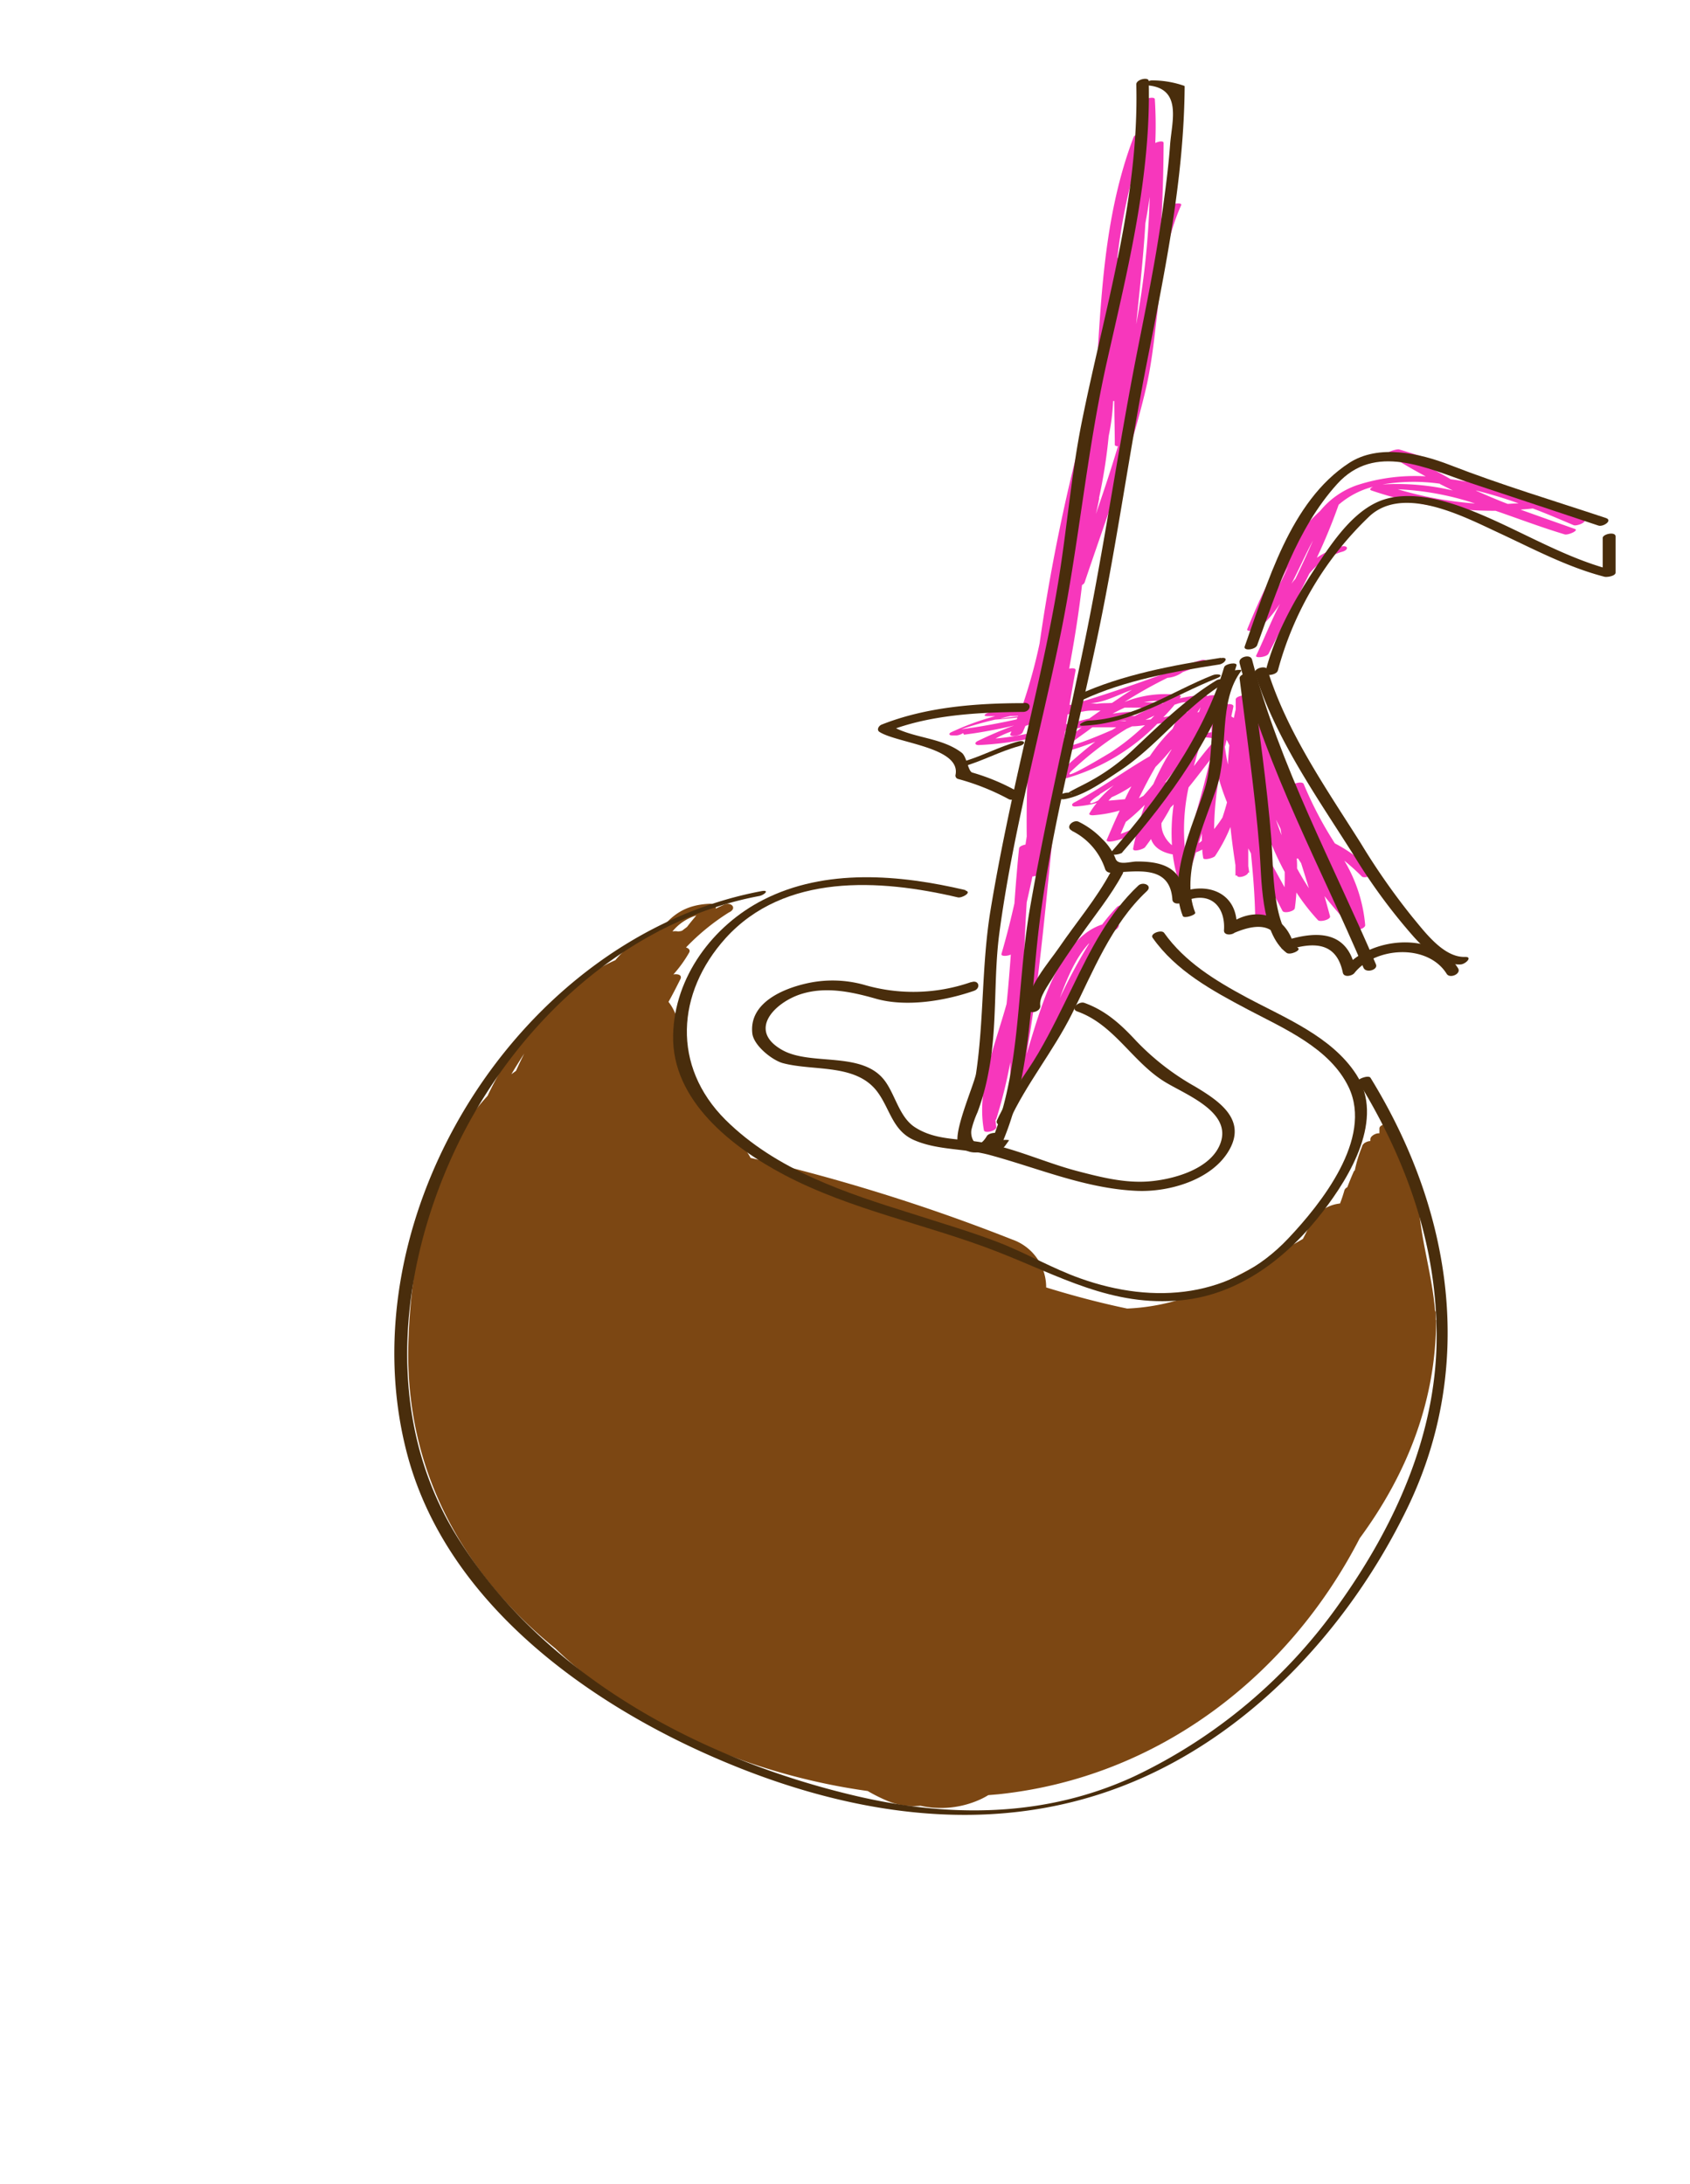 <svg id="layer1" xmlns="http://www.w3.org/2000/svg" viewBox="0 0 262.49 339.22"><defs><style>.cls-1{fill:#7c4713;}.cls-2{fill:#f737bc;}.cls-3{fill:#492d0c;}</style></defs><path class="cls-1" d="M223,205V205c0-.37,0-.55,0-.92v.18h0s0-.29,0-.34a.53.53,0,0,0-.11-.34c-.48-5.89-2.42-11.6-2.61-17.54,0-.26-.28-.39-.61-.38a38.65,38.65,0,0,0-2.12-7.84.68.68,0,0,0-.7-.37c-.21-.8-.42-1.59-.66-2.37s-1.95-.45-1.94.2c0,.05,0,0,0,0h0s0,.18,0,.19,0,.41,0,.57c-.58-.06-1.4.44-1.4.89,0,.06,0,.35,0,.35h0V177a.64.64,0,0,0,0,.24h-.07a1.8,1.8,0,0,0-.84.31c-.06,0-.11.11-.16.15s0,0,0,0a.75.75,0,0,0-.17.19s0,0,0,0l0,0a.14.14,0,0,1,0,.06.47.47,0,0,0-.05.1l-.06.19a20.06,20.06,0,0,0-1.07,3.55.52.52,0,0,0-.17.2c-.36.8-.68,1.61-1,2.43a.83.83,0,0,0-.44.45,20.92,20.92,0,0,1-.69,2.07,5.91,5.91,0,0,0-4.84,3.62c-.28.65-.6,1.27-.93,1.89-7,4-13.76,8.35-21.77,10.1a33,33,0,0,1-5.52.71c-4.25-.89-8.43-2-12.58-3.28a7.85,7.85,0,0,0-5.29-7.45,287.55,287.55,0,0,0-40.62-12.67,8.2,8.2,0,0,0-2.63-3,19.69,19.69,0,0,1-4.26-4,33.37,33.37,0,0,1-2.89-5.16,22.82,22.82,0,0,1-1.38-7.47,7.49,7.49,0,0,0-1.59-4.61c.65-1.14,1.24-2.32,1.84-3.51.35-.71-.46-.86-1.08-.75a19.72,19.72,0,0,0,2.44-3.38c.25-.42-.11-.7-.48-.81a34.69,34.69,0,0,1,6.68-5.45l.13-.06h0c1.15-.66.13-1.6-.86-1.15-.46.2-.9.41-1.34.64.16-.45-.42-.79-.88-.77-3.75.15-5.82,1.62-7.85,4.21a1.14,1.14,0,0,0-.85,0,16.52,16.52,0,0,0-6,4.55c-8.56,3.83-15.92,12.65-19.85,21.08-9.15,9.89-12,25.93-12.31,38.85-.43,19.07,8.24,35.16,22.85,47,12.61,12.15,30.89,19.68,48.5,22.13a26,26,0,0,0,3.08,1.54,10.62,10.62,0,0,0,5.11.75,14.78,14.78,0,0,0,9.33-1,11.62,11.62,0,0,0,1.21-.65l1.53-.13c25-2.61,45.23-18.53,56.16-39.77,7.26-9.86,11.85-21.22,11.87-33.92C223,205.07,223,205.06,223,205ZM80.15,166.33l-.72.53c.63-1.08,1.32-2.16,2-3.22C81,164.5,80.56,165.4,80.15,166.33Zm28-24.12q-.75.87-1.44,1.77l-.79.6a2,2,0,0,0-.23.06l-.37.05a2,2,0,0,0-.88,0A7.57,7.57,0,0,1,108.13,142.21Z"/><path class="cls-2" d="M244.4,81.57c.5.22,2.27-.54,1.56-.84-9.4-4-18.82-8-28.65-10.92-.34-.1-2.21.44-1.68.78q2.84,1.83,5.81,3.4a29,29,0,0,0-10.72,1.39,12.86,12.86,0,0,0-5.69,4c-5.36,4.89-8.58,11.67-11.29,18.31-.24.6,1.52.12,1.72,0a19.23,19.23,0,0,0,3.36-3.93c-1.37,2.65-2.48,5.5-3.71,8.07-.22.46,1.65.25,1.92-.29,2.1-4.16,4.3-8.26,6.33-12.43a10.15,10.15,0,0,1,5.09-3.4c1.14-.31.93-1.11-.21-.79a12.06,12.06,0,0,0-3.71,1.72,88.52,88.52,0,0,0,3.39-8.24,13.15,13.15,0,0,1,5.32-2.79c-.36.2-.62.44-.22.58a58.81,58.81,0,0,0,19.27,3.15c3.57,1.23,7.12,2.58,10.75,3.67.49.14,2.27-.61,1.56-.85-2.83-1-5.65-2-8.44-3,.63-.06,1.27-.1,1.91-.18C240.18,79.77,242.29,80.67,244.4,81.57ZM200.09,88c-.74,1.57-1.5,3.13-2.35,4.6C198.47,91,199.24,89.44,200.09,88Zm.38,2.9c1.2-2.28,2.24-4.67,3.46-6.95-.86,2-1.78,4-2.75,6C200.94,90.18,200.7,90.51,200.47,90.85Zm21.87-18.07c1.81.62,3.6,1.28,5.38,2q-1.2-.23-2.4-.39C224.32,73.84,223.33,73.32,222.34,72.78Zm1.32,2.36c.67.33,1.33.67,2,1a37.84,37.84,0,0,0-10.94-.94A28.76,28.76,0,0,1,223.66,75.14ZM217.1,76a44.14,44.14,0,0,1,12,2.21A56.81,56.81,0,0,1,217.1,76Zm12.17.19c2.37.59,4.63,1.29,6.61,2-.57,0-1.14.06-1.71.08C232.52,77.64,230.89,76.94,229.27,76.22Z"/><path class="cls-2" d="M207.33,131a58.33,58.33,0,0,1-4.84-9.22c-.22-.54-2.11,0-1.93.52q1,2.4,1.93,4.82-.65-1.35-1.32-2.67l-1.24-2.42c-1.41-3.72-2.85-7.44-4.26-11.17-.13-.34-.9-.25-1.43,0,0-.92,0-1.84.06-2.72,0-.19-.26-.23-.59-.19-.62,0-1.78.24-1.78.7v1.54c-.11.44-.2.89-.29,1.33l-.39-.23c.11-.56.22-1,.32-1.55s-1.82-.57-1.92.43h0s-.08.29-.12.5a5.1,5.1,0,0,0-1.12-.28l.43-.75c.1-.16-.1-.23-.39-.22l.39-1.17c.11-.34-.74-.32-1.34-.11,0-.17-.49-.2-.58-.19a22.09,22.09,0,0,0-3.72.54l.11-.13c.2-.25,0-.38-.27-.41a16.84,16.84,0,0,0-8.38,1.09h0a68.17,68.17,0,0,1,6.67-3.75,4.54,4.54,0,0,0,2.35-.88l3.24-1.2c1.08-.4.37-.89-.45-.65a41.13,41.13,0,0,0-5.44,2l-.58.22c-4.63,1.69-9.32,3.3-14.06,4.7h-.27q.44-2.67.94-5.34c.07-.35-.46-.39-1-.27.8-4.33,1.5-8.66,2-13a.86.86,0,0,0,.39-.36c3.35-10,7.09-19.79,9.5-30,2.2-9.33,1.56-19.81,5.51-28.64.21-.49-1.67-.28-1.93.29a33,33,0,0,0-1.23,3.23c.3-4.41.41-8.83.43-13.18,0-.37-.73-.27-1.29,0a64,64,0,0,0-.07-6.78c0-.54-1.93-.12-1.93.51,0,1.59-.11,3.16-.22,4.74-.49.1-1.06.38-1.14.6-4.69,12.29-5.06,25.36-5.89,38.36a289.6,289.6,0,0,0-8.72,40.3,81.43,81.43,0,0,1-2.55,9.33c-.13.33-.25.67-.38,1-1.43.11-2.86.21-4.29.27-.57,0-2.12.7-.81.7h1.15a40.14,40.14,0,0,0-6.39,2.29l-.23.1-.15.07c-.31.14-.4.28-.35.38s.16.16.52.16h.6a2.42,2.42,0,0,0,1-.37l.14.25c1.06-.14,2.11-.29,3.17-.48s2.35-.43,3.5-.69l1.11-.26c-1.92.71-3.81,1.52-5.65,2.41-.56.27-.42.66.17.63a49.23,49.23,0,0,0,7.87-1q-.52,7.59-.43,15.19c-.06.42-.13.85-.19,1.27-.48.09-1,.32-1,.6-.13,1.21-.24,2.44-.34,3.66l-.12,1.39c-.09,1.16-.18,2.32-.26,3.48-.26,1.17-.54,2.34-.83,3.5-.37,1.45-.76,2.9-1.18,4.34-.12.42.84.38,1.45.12-.19,2.56-.39,5.11-.66,7.66-1.75,6.36-4.7,13.11-3.52,19.62.1.56,2,.1,1.93-.52-.06-.34-.1-.7-.14-1.05a.49.49,0,0,0,.14-.19,76.7,76.7,0,0,0,2.17-8.79c0,.79,0,1.58,0,2.37,0,.34.81.27,1.38,0,.16.59,1.54.32,1.87-.2,4.61-7.2,7.2-15.65,12.24-22.54.13,0,.26-.06.39-.07.89-.08,1.35-1.07.66-1.3.51-.63,1-1.25,1.6-1.84.83-.88-1-1.12-1.6-.52a32,32,0,0,0-2.27,2.69c-6.77,2.21-9.55,13.06-11.76,20.17,2.47-14.12,3.35-28.45,5.05-42.67a1.73,1.73,0,0,0,.33,0,32,32,0,0,0,14.94-8.67,29.5,29.5,0,0,0,2.92-.57,10,10,0,0,1-.55,1.35,26.61,26.61,0,0,0-3.54,4.26c-3.89,2.24-7.57,5-11.71,7.17-.54.28-.45.67.17.63a17,17,0,0,0,3.31-.54,11.41,11.41,0,0,0-1.14,1.61c-.16.28.45.31.55.3a20,20,0,0,0,4.15-.74c-.87,1.86-1.54,3.47-2,4.53-.18.45.92.25,1.05.22a15.49,15.49,0,0,0,3.58-1.28c-.2.81-.39,1.61-.54,2.43-.12.64,1.62.1,1.84-.19s.64-.85.94-1.28c.38,1.12,1.38,2,3.31,2.38h.06a22.42,22.42,0,0,0,.66,3.28c.16.55,1.79,0,1.93-.41.34-1,.69-2.11,1-3.17a7.58,7.58,0,0,0,1-.45c0,.43.08.86.14,1.3s1.66,0,1.85-.3a25.05,25.05,0,0,0,2.38-4.5c.21,2,.48,4,.78,5.93V136l.25,0v0c.08.5,1.64.07,1.73-.47l.16,0-.15-1v-2.75l.42.78c.34,3.41.62,6.83.66,10.26,0,.43,1.94.11,2-.5l.05,0c0-.62,0-1.24-.05-1.86,0-1,0-2.09,0-3.14.77,1.4,1.53,2.79,2.23,4.16.24.47,1.86.08,1.92-.41.12-.81.19-1.62.25-2.44a32.22,32.22,0,0,0,3.35,4.3c.31.33,2-.08,1.87-.61-.27-1-.56-2.08-.86-3.12q1.35,1.69,2.73,3.24l.35.49a.35.35,0,0,0,.19.1c.39.43.78.86,1.18,1.26s1.9-.05,1.87-.6a23.45,23.45,0,0,0-3.24-10,36.62,36.62,0,0,1,2.73,2.46c.41.39,2.2-.32,1.81-.7A24.39,24.39,0,0,0,207.33,131Zm-18.75-2.26a46.17,46.17,0,0,1,.73-7.79,35.57,35.57,0,0,0,1.27,3.68c-.21.8-.45,1.58-.71,2.36A18.24,18.24,0,0,1,188.58,128.78ZM176.89,124h0c.82-1.66,1.66-3.3,2.59-4.88a35.33,35.33,0,0,0,2.39-2.64l.1-.06a43.83,43.83,0,0,0-2.84,5.38c-.49.61-1,1.22-1.53,1.81ZM181,121.5c.87-1.09,1.69-2.22,2.49-3.38-.33.82-.67,1.63-1,2.44l-1.48,1Zm4.42-2.46h0c.4-1.5.85-3,1.33-4.47a5.43,5.43,0,0,1,1.5.09c0,.28,0,.56,0,.84C187.27,116.61,186.34,117.81,185.43,119Zm5.09-4.12,0,0c.16.27.29.56.43.84-.1,1-.18,2-.22,3-.2-.91-.35-1.83-.47-2.76C190.37,115.63,190.44,115.28,190.52,114.92Zm8.38,13.81c.06.34.11.68.16,1-.31-.8-.6-1.6-.87-2.41Zm-10.72-15c-.43.08-.85.16-1.28.26.22-.66.44-1.32.67-2a5,5,0,0,1,.67,0C188.2,112.6,188.18,113.18,188.18,113.75Zm-1.94-3.14-.26.07.5-.79Zm-4.49,11.55c0,.09-.08.17-.13.26a19.48,19.48,0,0,0-2.37,4l-.09.08c.36-1.19.76-2.37,1.21-3.52C180.84,122.72,181.29,122.44,181.75,122.16Zm2.31,9.79a30.89,30.89,0,0,1,.56-9.62c1.13-1.39,2.23-2.85,3.34-4.28-1.11,4.68-2.42,9.31-3.87,13.9Zm-6.84-22a5.19,5.19,0,0,1,1.33.16c-.78.34-1.54.72-2.29,1.12h-1.18a4.34,4.34,0,0,0,.54-.64,23.94,23.94,0,0,0-2.8.29c.61-.34,1.23-.65,1.86-.94C175.53,109.91,176.37,109.91,177.22,109.93Zm-2.63,2.1-.71,0,1.05-.1a.41.41,0,0,1-.11.07Zm-14.6-.78-.08,0H160Zm3.17-9.55c-.24,1.57-.46,3.15-.67,4.72.14-1.36.3-2.72.47-4.08.07-.21.14-.43.2-.65Zm2.68,9.27c.89-.18,1.78-.35,2.67-.5s1.63-.08,2.44-.09c-.59.4-1.17.81-1.75,1.23l-2.86.7c-.24,0-.49.12-.74.19ZM177.9,34.68c.25-1.37.48-2.73.67-4.11a127.9,127.9,0,0,1-2.1,19.81C177,45.15,177.59,39.92,177.9,34.68Zm-1.71-5c-.15,1.08-.3,2.17-.46,3.26-.48,2.24-.88,4.51-1.19,6.79a2.21,2.21,0,0,0-1,.38,88.61,88.61,0,0,1,2.69-13.88C176.21,27.38,176.21,28.53,176.19,29.68Zm-3.33,19.91c-.1.41-.19.81-.29,1.22.18-2.7.38-5.4.65-8.08Q173.13,46.17,172.86,49.59Zm-13.39,90.56c.3-1.31.6-2.63.88-4A2.36,2.36,0,0,0,161,136c-.61,6.23-1.24,12.46-2.06,18.66C159,149.84,159.16,145,159.47,140.15Zm6-26.62c.84-.19,1.68-.36,2.52-.53-1,.74-1.88,1.54-2.78,2.35C165.27,114.74,165.37,114.14,165.45,113.53Zm4.1-.48.1-.08c1.24,0,2.48,0,3.71,0l-.6.39c-1.16.51-2.33,1-3.51,1.46C163.23,117.15,167.69,114.55,169.55,113.05Zm9.74-1.9-.58.59-.82.08Zm1.38-1.89h0c-1-.1-2-.16-3-.19C179.55,108.75,180.54,108.81,180.67,109.26Zm-8-.07c-.77.06-1.53,0-2.3.12-.37,0-.74-.1-1.11-.1h-.06c2.21,0,4.41-1.3,6.6-2.06C174.78,107.77,173.74,108.52,172.71,109.19Zm-2-31.8a81.62,81.62,0,0,0,1.51-9.65,33.71,33.71,0,0,0,.69-5.45v0l.18,0c0,2.28.08,4.55.08,6.8,0,.15.24.22.49.22-1.05,3.54-2.21,7-3.43,10.53C170.4,79.05,170.58,78.22,170.73,77.39ZM176,60.81c-.18.81-.38,1.6-.57,2.4,0-.76.09-1.51.14-2.27.35-1,.68-2.06,1-3.11C176.35,58.84,176.17,59.83,176,60.81Zm-17.87,50.4,0,.07c-.92.09-2.16.25-3,.37l.11,0c.55-.17,1.1-.3,1.66-.42Zm-8.86,2.08a53.21,53.21,0,0,1,5.28-1.51c1.16-.09,2.32-.2,3.48-.32l-.12.28C155,112.38,152.13,112.91,149.23,113.29Zm5.34,1.43a17.33,17.33,0,0,1,2.49-1.11h0l-.18.43c-.22.51,1.66.27,1.92-.28.15-.32.28-.65.43-1l.77-.27c0,.47-.06.93-.1,1.39A40.33,40.33,0,0,1,154.57,114.72Zm14.57,31.82a82.51,82.51,0,0,0-4.57,8.5C165.55,152.47,167,148.78,169.14,146.54ZM164.58,120c.13-1,.26-2.05.4-3.08,1.75-.48,3.45-1.06,5.13-1.7A70.08,70.08,0,0,0,164.58,120Zm12.85-7a35.67,35.67,0,0,1-4.94,3.89c.22-.15-8.3,5.07-6,2.81A51.52,51.52,0,0,1,175,113.2l.84-.38c.68,0,1.35-.1,2-.17Zm4.94-3.51.64-.22c2-.6,2,.24,1.36,1.39a2.55,2.55,0,0,0-.68.08,27.58,27.58,0,0,1-3,.67C181.24,110.85,181.82,110.21,182.37,109.55Zm-11.56,13.88c.74-.46,1.47-.93,2.2-1.4a20.86,20.86,0,0,0-2.43,2.36C168.83,125.26,168.91,124.6,170.81,123.43Zm1.36,1c.16-.19.33-.36.5-.54a19,19,0,0,0,3.06-1.69c-.36.67-.7,1.34-1,2Zm1.91,5.12c.26-.63.52-1.25.8-1.86l.11-.06a32.7,32.7,0,0,0,2.82-2.56c-.36,1-.69,2.12-1,3.2A13.3,13.3,0,0,1,174.08,129.53Zm6.86.5a3.8,3.8,0,0,1-.54-2.14c.49-.8,1-1.61,1.41-2.42l.49-.48a29.94,29.94,0,0,0-.27,6.34A4.86,4.86,0,0,1,180.94,130Zm5.25,1,.48-1.54c0,.38,0,.77,0,1.16Zm13.32,6.82c-.87-1.59-1.78-3.21-2.68-4.85,0-.82-.09-1.65-.16-2.47.28.26.58.51.87.76a44.83,44.83,0,0,0,2,4.19C199.55,136.32,199.55,137.11,199.51,137.89Zm3.83.22c-.67-1-1.29-2.05-1.88-3.13,0-.52,0-1-.05-1.55l.2,0,.48.73C202.52,135.45,202.94,136.78,203.34,138.11Z"/><path class="cls-3" d="M150,138.27c-10.25-2.42-21.79-3.43-31.45,1.5-7.84,4-13.81,12-14,21-.25,10.2,9.23,17.5,17.35,21.77,10.34,5.43,22.08,7.64,32.9,11.85,9.71,3.77,17.9,8.64,28.72,7.58,9.12-.9,16.54-6.75,21.95-13.78,4.23-5.48,9.63-14.42,5.19-21.29-3.82-5.91-11.12-8.8-17.09-12-4.8-2.58-9.56-5.49-12.76-10-.38-.55-2.25.1-1.79.76,3.63,5.16,9.27,8.22,14.72,11.11,5.67,3,12.81,6,15.74,12.11,3.8,8-4.32,18.12-9.37,23.47-8.75,9.29-20.81,10.33-32.33,6.22-4.36-1.55-8.38-3.92-12.69-5.59s-8.91-3-13.4-4.45c-10.36-3.24-21.09-6.74-29-14.58-8.37-8.34-7.64-19.72,0-28.21,9.16-10.12,23.93-9.21,36.08-6.35.63.15,2.28-.8,1.18-1.06Z"/><path class="cls-3" d="M118.27,138.42c-37.52,7.06-64.7,50.38-55.07,87.29,5.88,22.52,26.84,38.06,47.1,47s42.8,12.93,64,4.74c19.51-7.51,35-24.27,44.07-42.75,11-22.3,7.21-46.62-5.5-67.28-.31-.5-2.11.23-1.93.52,7.57,12.3,12.36,25.76,12.19,40.31-.17,14.87-6.55,28.8-15,40.69a81.87,81.87,0,0,1-32,27c-13.82,6.38-28.71,6.43-43.29,3-24.18-5.68-48.7-18.83-62-40.49-11.05-18-9-40.49-.51-59.07,8.86-19.34,26.23-36.18,47.59-40.2.78-.15,1.7-1,.35-.76Z"/><path class="cls-3" d="M176.49,13.12c.44,17.79-4.93,34.92-8.42,52.19-1.7,8.38-2.34,16.89-3.74,25.31s-3.39,16.85-5.3,25.23-3.78,17-5.18,25.52-1,16.95-2.25,25.37c-.27,1.74-4,10-2.57,11.27,2.25,2,4.76.75,6.06-1.46.49-.83-1.46-.68-1.81-.09-1.5,2.55-2.67.44-2.39-1a15.43,15.43,0,0,1,.94-2.7,37,37,0,0,0,1.71-6.25c1.41-7.08.73-14.5,1.69-21.66,2.06-15.34,6.17-30.32,9.32-45.45,3-14.38,4.17-29,7.4-43.34s6.84-28.65,6.47-43.47c0-.68-1.95-.28-1.93.52Z"/><path class="cls-3" d="M177.62,13.23c6.18.11,4.39,5.53,4.12,9.23C181.49,26,181,29.51,180.53,33c-1,7.25-2.48,14.44-3.9,21.62-3,15.2-5.14,30.53-8.29,45.71-2.82,13.6-6,27.13-8.38,40.82-2.2,12.58-1.19,26.11-6.72,37.92-.18.38,1.52-.08,1.68-.18,1.17-.73.91-.53,1.82-1.78a2.57,2.57,0,0,0-1.9.35l-1.38,1.43,1.68-.18c5-10.74,4.83-23.2,6.24-34.75,1.88-15.41,6.09-30.65,9.24-45.84,2.91-14,4.82-28.17,7.59-42.21S183.9,27.77,184,13.4l-.05-.06a15,15,0,0,0-5.09-.85c-.38,0-2.2.72-1.27.74Z"/><path class="cls-3" d="M161.57,156.19c-.2-1.3,1.27-3.2,1.88-4.24,1.32-2.22,2.82-4.35,4.29-6.47,2.22-3.21,4.79-6.31,6.63-9.76.53-1-1.43-1.06-1.86-.26-2.2,4.12-5.36,7.84-8,11.7-1.55,2.28-5.35,6.53-4.87,9.55.15.95,2.09.45,1.93-.52Z"/><path class="cls-3" d="M156.72,174.21c2.65-5.81,6.88-10.93,9.76-16.7,3.29-6.59,6.14-13.93,11.62-19.06,1-.9-.57-1.57-1.29-.9-4.63,4.34-7.44,10-10.19,15.67-1.71,3.48-3.38,7-5.33,10.33-2.07,3.55-4.7,6.67-6.42,10.43-.46,1,1.49,1,1.85.23Z"/><path class="cls-3" d="M189.62,102.18c-7.32,1.12-15.41,2.63-22.17,5.75-1.22.57-.1,1.16.75.77,6.41-3,14.22-4.42,21.15-5.48.91-.14,1.61-1.24.27-1Z"/><path class="cls-3" d="M159.09,109.22c-7.41,0-15.22.58-22.17,3.34-.42.17-.82.8-.32,1.13,2.73,1.76,12.77,2.38,11.8,6.73a.55.55,0,0,0,.42.58,36.56,36.56,0,0,1,7.83,3.12c.73.43,2.43-.56,1.49-1.12a32.69,32.69,0,0,0-7.13-3c-.66-.21-.84-2.46-1.64-3.08-3.3-2.52-7.85-2.18-11.28-4.4l-.32,1.13c6.6-2.63,14.11-3,21.15-3.07,1.1,0,1.48-1.42.17-1.41Z"/><path class="cls-3" d="M166.48,129.05a10.19,10.19,0,0,1,5.19,6,.84.84,0,0,0,.9.49c3.86-.09,9.1-1.34,9.52,4.12,0,.72.87.82,1.42.55,4.4-2.14,6.85.58,6.6,4.27-.06.85,1.18.78,1.63.41q6.15-2.61,7.21,2.19c.14.46.74.57,1.15.45,4-1.23,7.49-1.19,8.47,3.56.17.79,1.44.5,1.79.06,3.24-4.1,11.4-4.6,14.34.12.49.79,2.32,0,1.76-.88-3.65-5.85-13.8-4.85-17.74.13l1.79,0c-1.22-5.88-5.8-6-10.79-4.45l1.16.44c-1.57-5-6.64-5.73-10.44-2.62l1.63.41c.39-5.74-4.81-7.61-9.44-5.36l1.42.55c-.35-4.58-3.29-5.7-7.51-5.67-1,0-2.92.69-3.29-.49a8.53,8.53,0,0,0-2.05-3,12.92,12.92,0,0,0-3.63-2.67c-.83-.44-2.2.78-1.09,1.36Z"/><path class="cls-3" d="M194.94,104.56c3.15,10.15,9.64,19.29,15.28,28.21a88.9,88.9,0,0,0,9.42,12.81c1.82,2,4.29,4.33,7.18,4.23.77,0,2-1.21.73-1.17-3.34.11-6.25-3.88-8.17-6.18a105.47,105.47,0,0,1-8-11.44c-5.4-8.55-11.5-17.27-14.52-27-.23-.74-2.15-.2-1.93.51Z"/><path class="cls-3" d="M192.53,103c4.32,16.57,12.58,31.66,19.25,47.33.38.88,2.29.32,1.94-.52C207,134.1,198.78,119,194.46,102.44c-.24-.91-2.17-.39-1.93.52Z"/><path class="cls-3" d="M192.53,105.37c1.1,8.83,2.37,17.64,3.09,26.51.37,4.55.11,13,4.2,16.12.53.41,2.31-.36,1.79-.75-4.16-3.17-3.77-12.35-4.15-17-.69-8.49-1.94-16.94-3-25.39-.08-.63-2-.2-1.93.52Z"/><path class="cls-3" d="M190.94,104.48c-3.67,4.67-2.08,12.55-3.81,18-1.84,5.77-5.84,13.69-3.42,19.8.18.46,2.07-.16,1.93-.52-2.38-6,1.51-13.9,3.39-19.62,1.84-5.57.1-13.25,3.81-18,.13-.16-1.55-.11-1.9.34Z"/><path class="cls-3" d="M174.33,132.37c7.29-8.34,14.53-18.27,17.72-29,.17-.58-1.75-.3-1.92.28-3.17,10.67-10.33,20.47-17.58,28.76-.5.57,1.42.38,1.78,0Z"/><path class="cls-3" d="M164.46,123.7a.3.3,0,0,0,0,.1c-.17.39.65.36.81.34,3-.47,6.13-2.75,8.56-4.35,5.94-3.89,10.14-9.9,16.28-13.65,1.11-.67-.61-.81-1.17-.46-4.94,3-9,7.09-13.19,11a30.92,30.92,0,0,1-5.53,4.14c-.89.52-1.8,1-2.71,1.45-2.75,1.42-.81.49-1.09,1.15.22-.53-1.68-.31-1.92.28Z"/><path class="cls-3" d="M149.47,119.1c3-.82,5.79-2.39,8.83-3.21,1.13-.3.94-1-.19-.71-3,.82-5.79,2.39-8.83,3.21-1.13.31-.94,1,.19.71Z"/><path class="cls-3" d="M168.21,112.73c7.67-.29,13.88-4.64,20.81-7.39,1.28-.5.07-.76-.67-.46-6.37,2.51-12.26,6.78-19.31,7.05-.52,0-2.11.85-.83.8Z"/><path class="cls-3" d="M195.27,100.2c3.13-8.64,6.13-18.06,12.4-25,5.9-6.54,13.94-2.44,20.75-.17l19.85,6.61c.73.24,2.28-.8,1.15-1.18-8.08-2.69-16.3-5.15-24.24-8.24-4.68-1.82-11.07-3.28-15.63-.31-9.21,6-12.69,18.72-16.22,28.49-.28.77,1.68.54,1.94-.19Z"/><path class="cls-3" d="M198.47,104.19a51.5,51.5,0,0,1,14.31-24.07c5.3-4.77,14.57.12,19.95,2.62s10.72,5.36,16.49,6.85c.36.09,1.71-.1,1.71-.65V83.33c0-.81-2-.39-2,.24v5.62c0-.22.92-.44,1.43-.65-8.05-2.08-15.21-6.8-23-9.68-4.12-1.52-9.51-2.78-13.67-.76s-7.22,6.82-9.67,10.54c-3.12,4.77-6.11,10.22-7.49,15.79-.18.71,1.76.42,1.92-.24Z"/><path class="cls-3" d="M150.8,152.56a27.23,27.23,0,0,1-16.63.4,18.25,18.25,0,0,0-9-.18c-3.78.87-8.84,3.1-8.32,7.74.22,1.9,3.11,4.18,4.75,4.62,4.84,1.29,11.47,0,14.75,4.56,1.92,2.65,2.32,6,5.71,7.43,3.71,1.58,7.83,1.23,11.71,2.29,7.61,2.07,14.87,5.22,22.85,5.56,5,.21,11.75-1.72,14.36-6.45s-1.74-7.58-5.37-9.76a39,39,0,0,1-9.18-7.13c-2.36-2.54-4.69-4.67-8-5.86-.85-.31-2.27.92-1.11,1.33,5.65,2,8.46,7.66,13.38,10.8,3.13,2,10.51,4.63,8.92,9.49-1.37,4.21-7.43,5.82-11.2,6.11s-7.5-.67-11-1.58c-5.08-1.32-10.07-3.71-15.26-4.54-3.47-.56-6.92-.3-10-2.26-2.44-1.54-3.06-4.95-4.68-7.18-3.46-4.78-11.5-2.31-16-4.86-5.45-3.08-1.1-7.38,2.91-8.67,3.85-1.23,7.9-.36,11.65.71,4.69,1.34,10.67.35,15.2-1.21,1.16-.39.82-1.77-.36-1.36Z"/></svg>